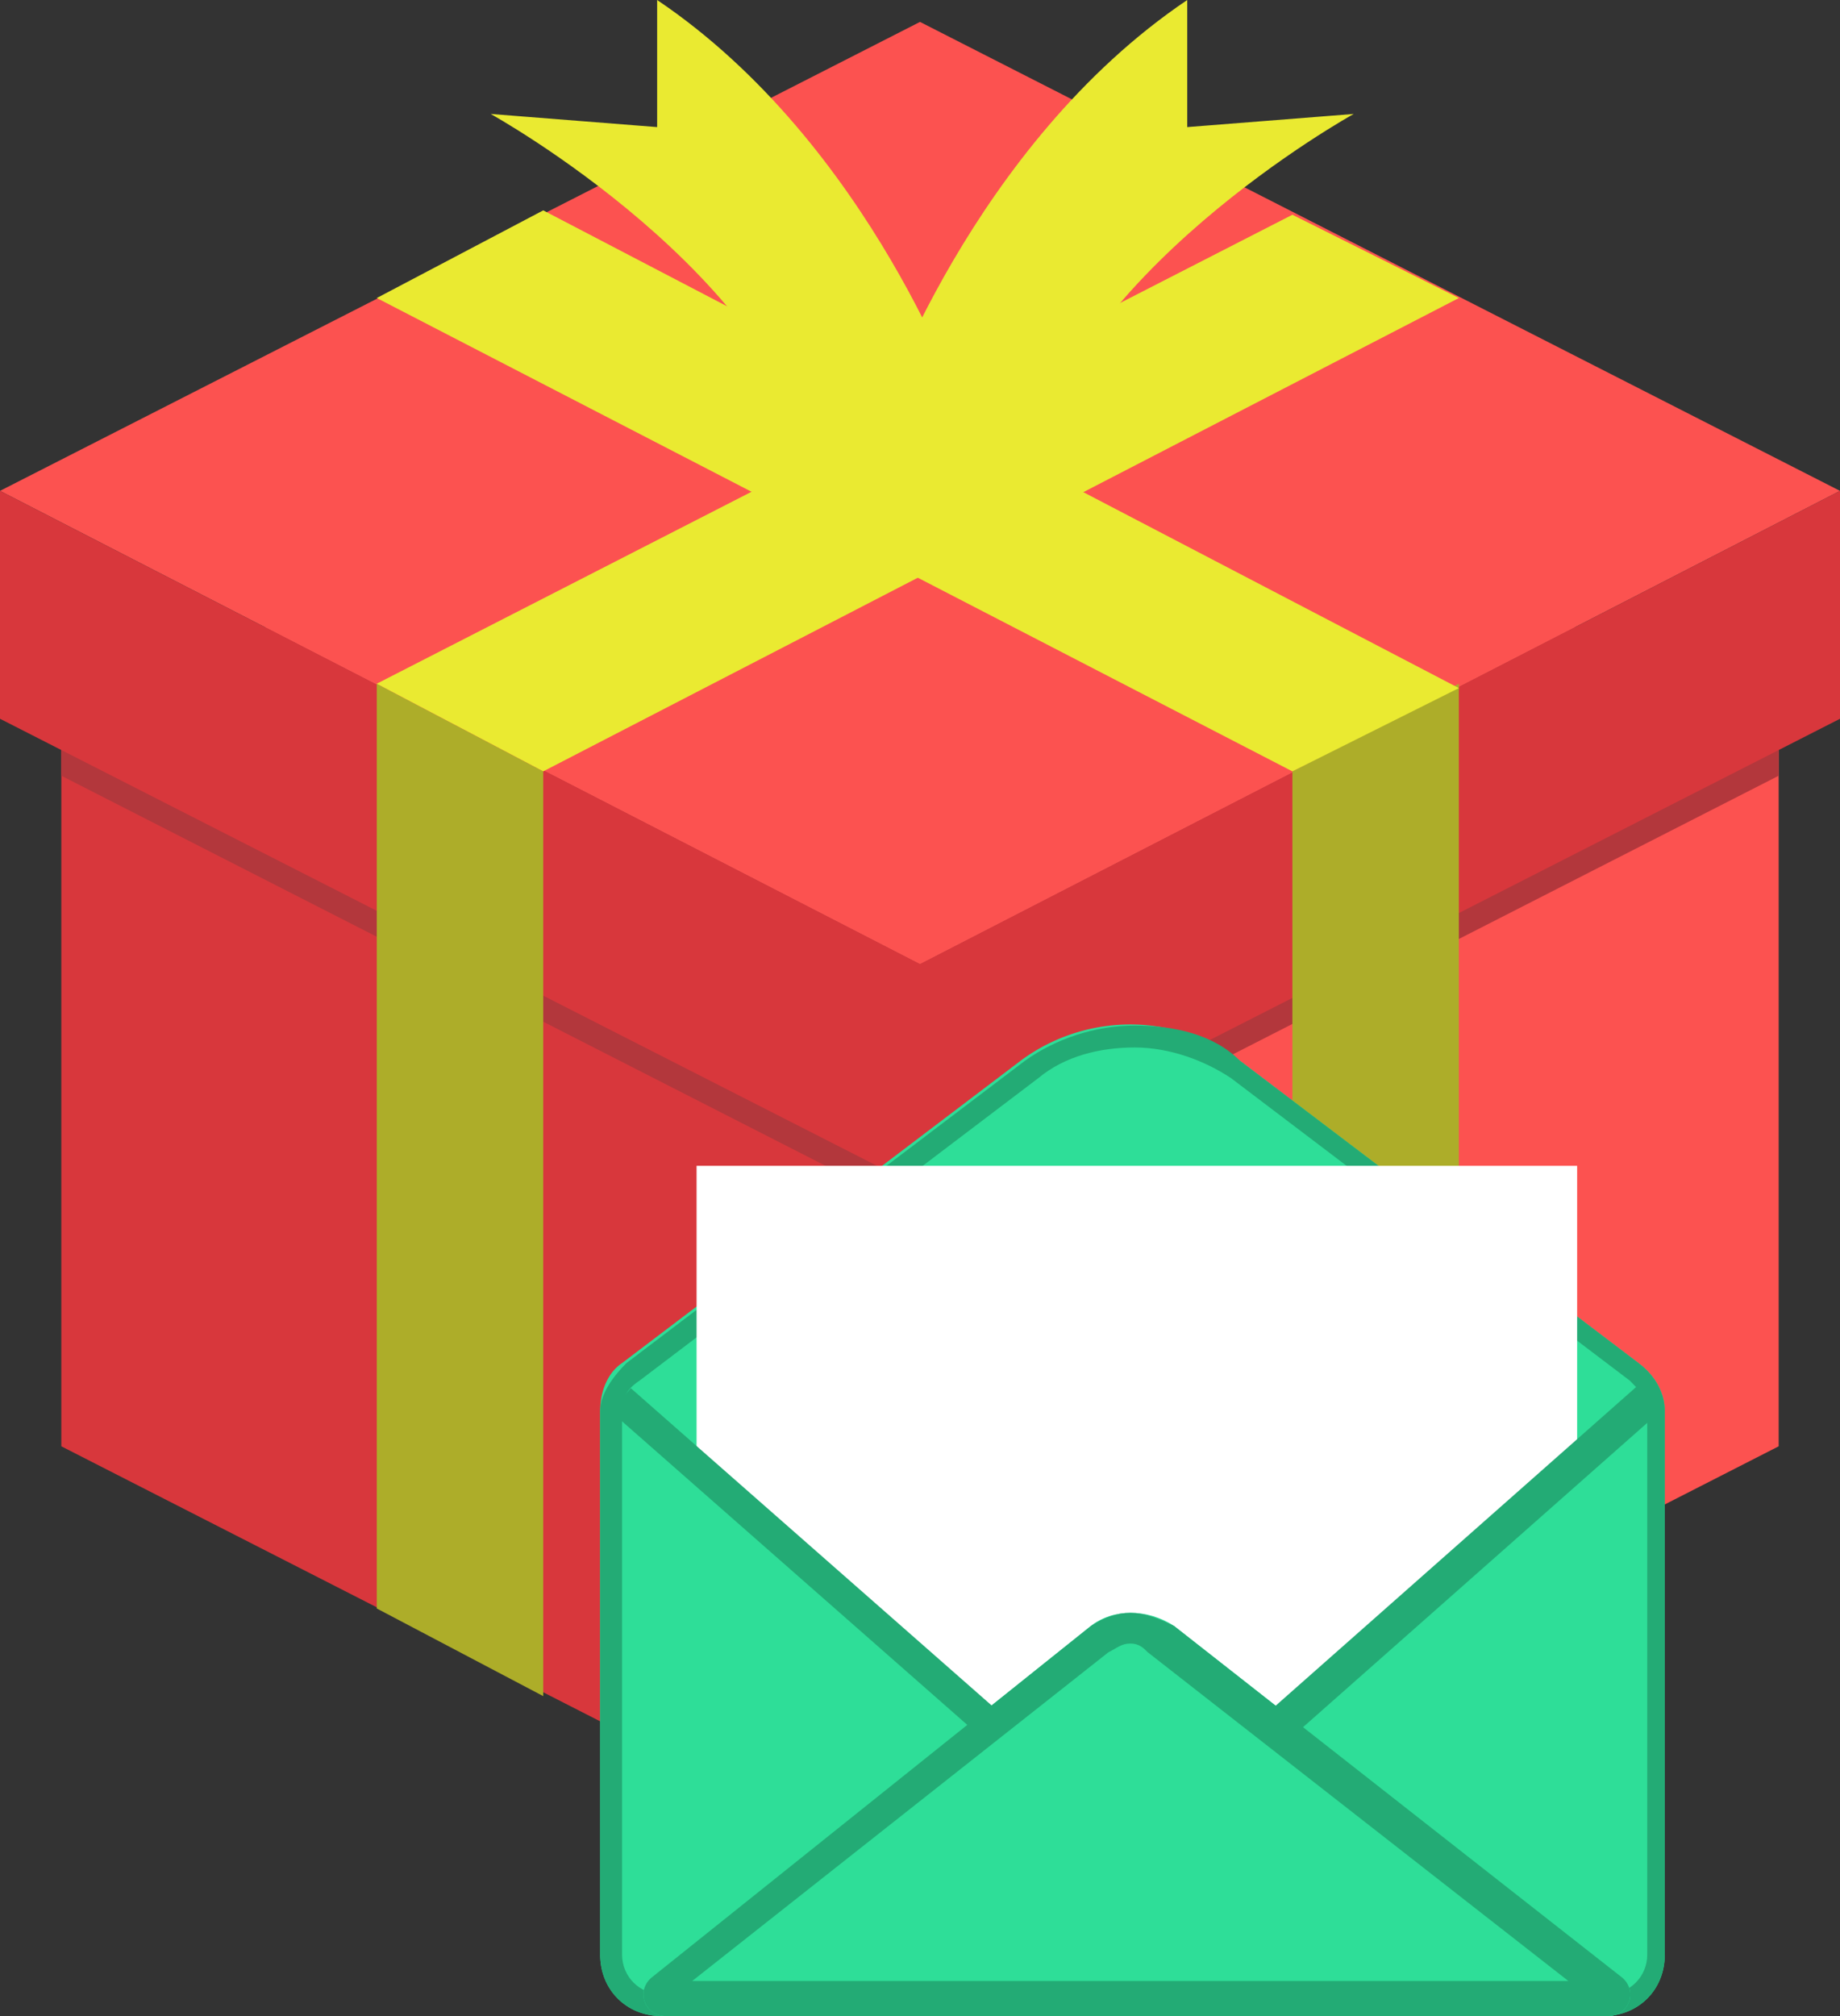 <svg xmlns="http://www.w3.org/2000/svg" width="42" height="46"><rect width="100%" height="100%" fill="#333333" stroke="none"/><path fill="#FC5250" d="m21 6.7-19.6 10L21 26.8l19.6-10.1z"/><path fill="#FC5250" d="m21 26.8 19.6-10.1V33L21 43z"/><path fill="#D8373C" d="M1.4 16.7 21 26.8V43L1.4 33z"/><g fill="#B3373C"><path d="m21 6.7-19.6 10L21 26.8l19.6-10.1z"/><path d="m21 26.8 19.6-10.1v1L21 27.7zM1.4 16.7 21 26.8v.9l-19.6-10z"/></g><path fill="#FC5250" d="M21 .5 0 11.2 21 22l21-10.8z"/><path d="m21 22 21-10.8v5.2L21 27.1zM0 11.2 21 22v5.1L0 16.4z" fill="#D8373C"/><path fill="#ADAD29" d="M33.3 15.6v21.1l-3.8 2V17.6zm-24.7 0v21.1l3.8 2V17.6z"/><path fill="#EAEA31" d="M8.6 15.6 29.5 4.9l3.8 1.9-20.9 10.8z"/><path fill="#EAEA31" d="M33.3 15.7 12.4 4.8l-3.8 2 20.9 10.8z"/><path fill="#EAEA31" d="M22 9.4S19.9 3.3 15 0v2.9l-3.8-.3s6.7 3.7 7.5 8.5L22 9.4z"/><path fill="#EAEA31" d="M20.1 9.4s2.1-6.1 7-9.4v2.9l3.8-.3s-6.7 3.7-7.5 8.5l-3.3-1.7z"/><path fill="#2EDE98" d="M13.7 32.2v12.4c0 .8.6 1.4 1.4 1.4h21.5c.8 0 1.4-.6 1.4-1.4V32.2c0-.4-.2-.8-.6-1.1l-9.1-6.9a4.2 4.2 0 0 0-5 0l-9.1 6.9c-.3.2-.5.6-.5 1.1z"/><path fill="#23AB75" d="M25.9 23.9c.8 0 1.6.3 2.2.7l9.1 6.9c.2.2.4.4.4.7v12.4c0 .5-.4.9-.9.9H15.1c-.5 0-.9-.4-.9-.9V32.2c0-.3.1-.5.4-.7l9.1-6.9c.6-.5 1.4-.7 2.2-.7m0-.5c-.9 0-1.8.3-2.5.8l-9.1 6.9c-.3.3-.6.7-.6 1.1v12.4c0 .8.6 1.4 1.4 1.4h21.5c.8 0 1.4-.6 1.4-1.4V32.2c0-.4-.2-.8-.6-1.1l-9.1-6.9c-.6-.6-1.5-.8-2.4-.8z"/><path fill="#FFF" d="M15.9 26.6H36v15H15.9z"/><path fill="#2EDE98" d="m15.4 43.9-.6 1.6 7.8-6.2-7.7-7zm21 0 .6 1.6-7.8-6.2 7.7-7z"/><path fill="#2EDE98" d="m24.9 37.1-10 8c-.4.3-.2.9.3.9h21.5c.5 0 .7-.6.3-.9l-10.2-8c-.6-.4-1.4-.4-1.9 0z"/><path fill="#23AB75" d="M25.8 37.5c.2 0 .3.1.4.2l9.6 7.5h-20l9.5-7.5c.2-.1.3-.2.5-.2m0-.7c-.3 0-.6.1-.9.3l-10 8c-.4.3-.2.9.3.9h21.5c.5 0 .7-.6.3-.9l-10.2-8c-.4-.2-.7-.3-1-.3z"/><path fill="#2EDE98" d="m22.7 39.5-8.5-7.6"/><path fill="#23AB75" d="m13.937 32.2.462-.526 8.563 7.526-.462.526z"/><path fill="#2EDE98" d="m29 39.5 8.6-7.6"/><path fill="#23AB75" d="m29.3 39.8-.5-.6 8.6-7.6.5.6z"/></svg>